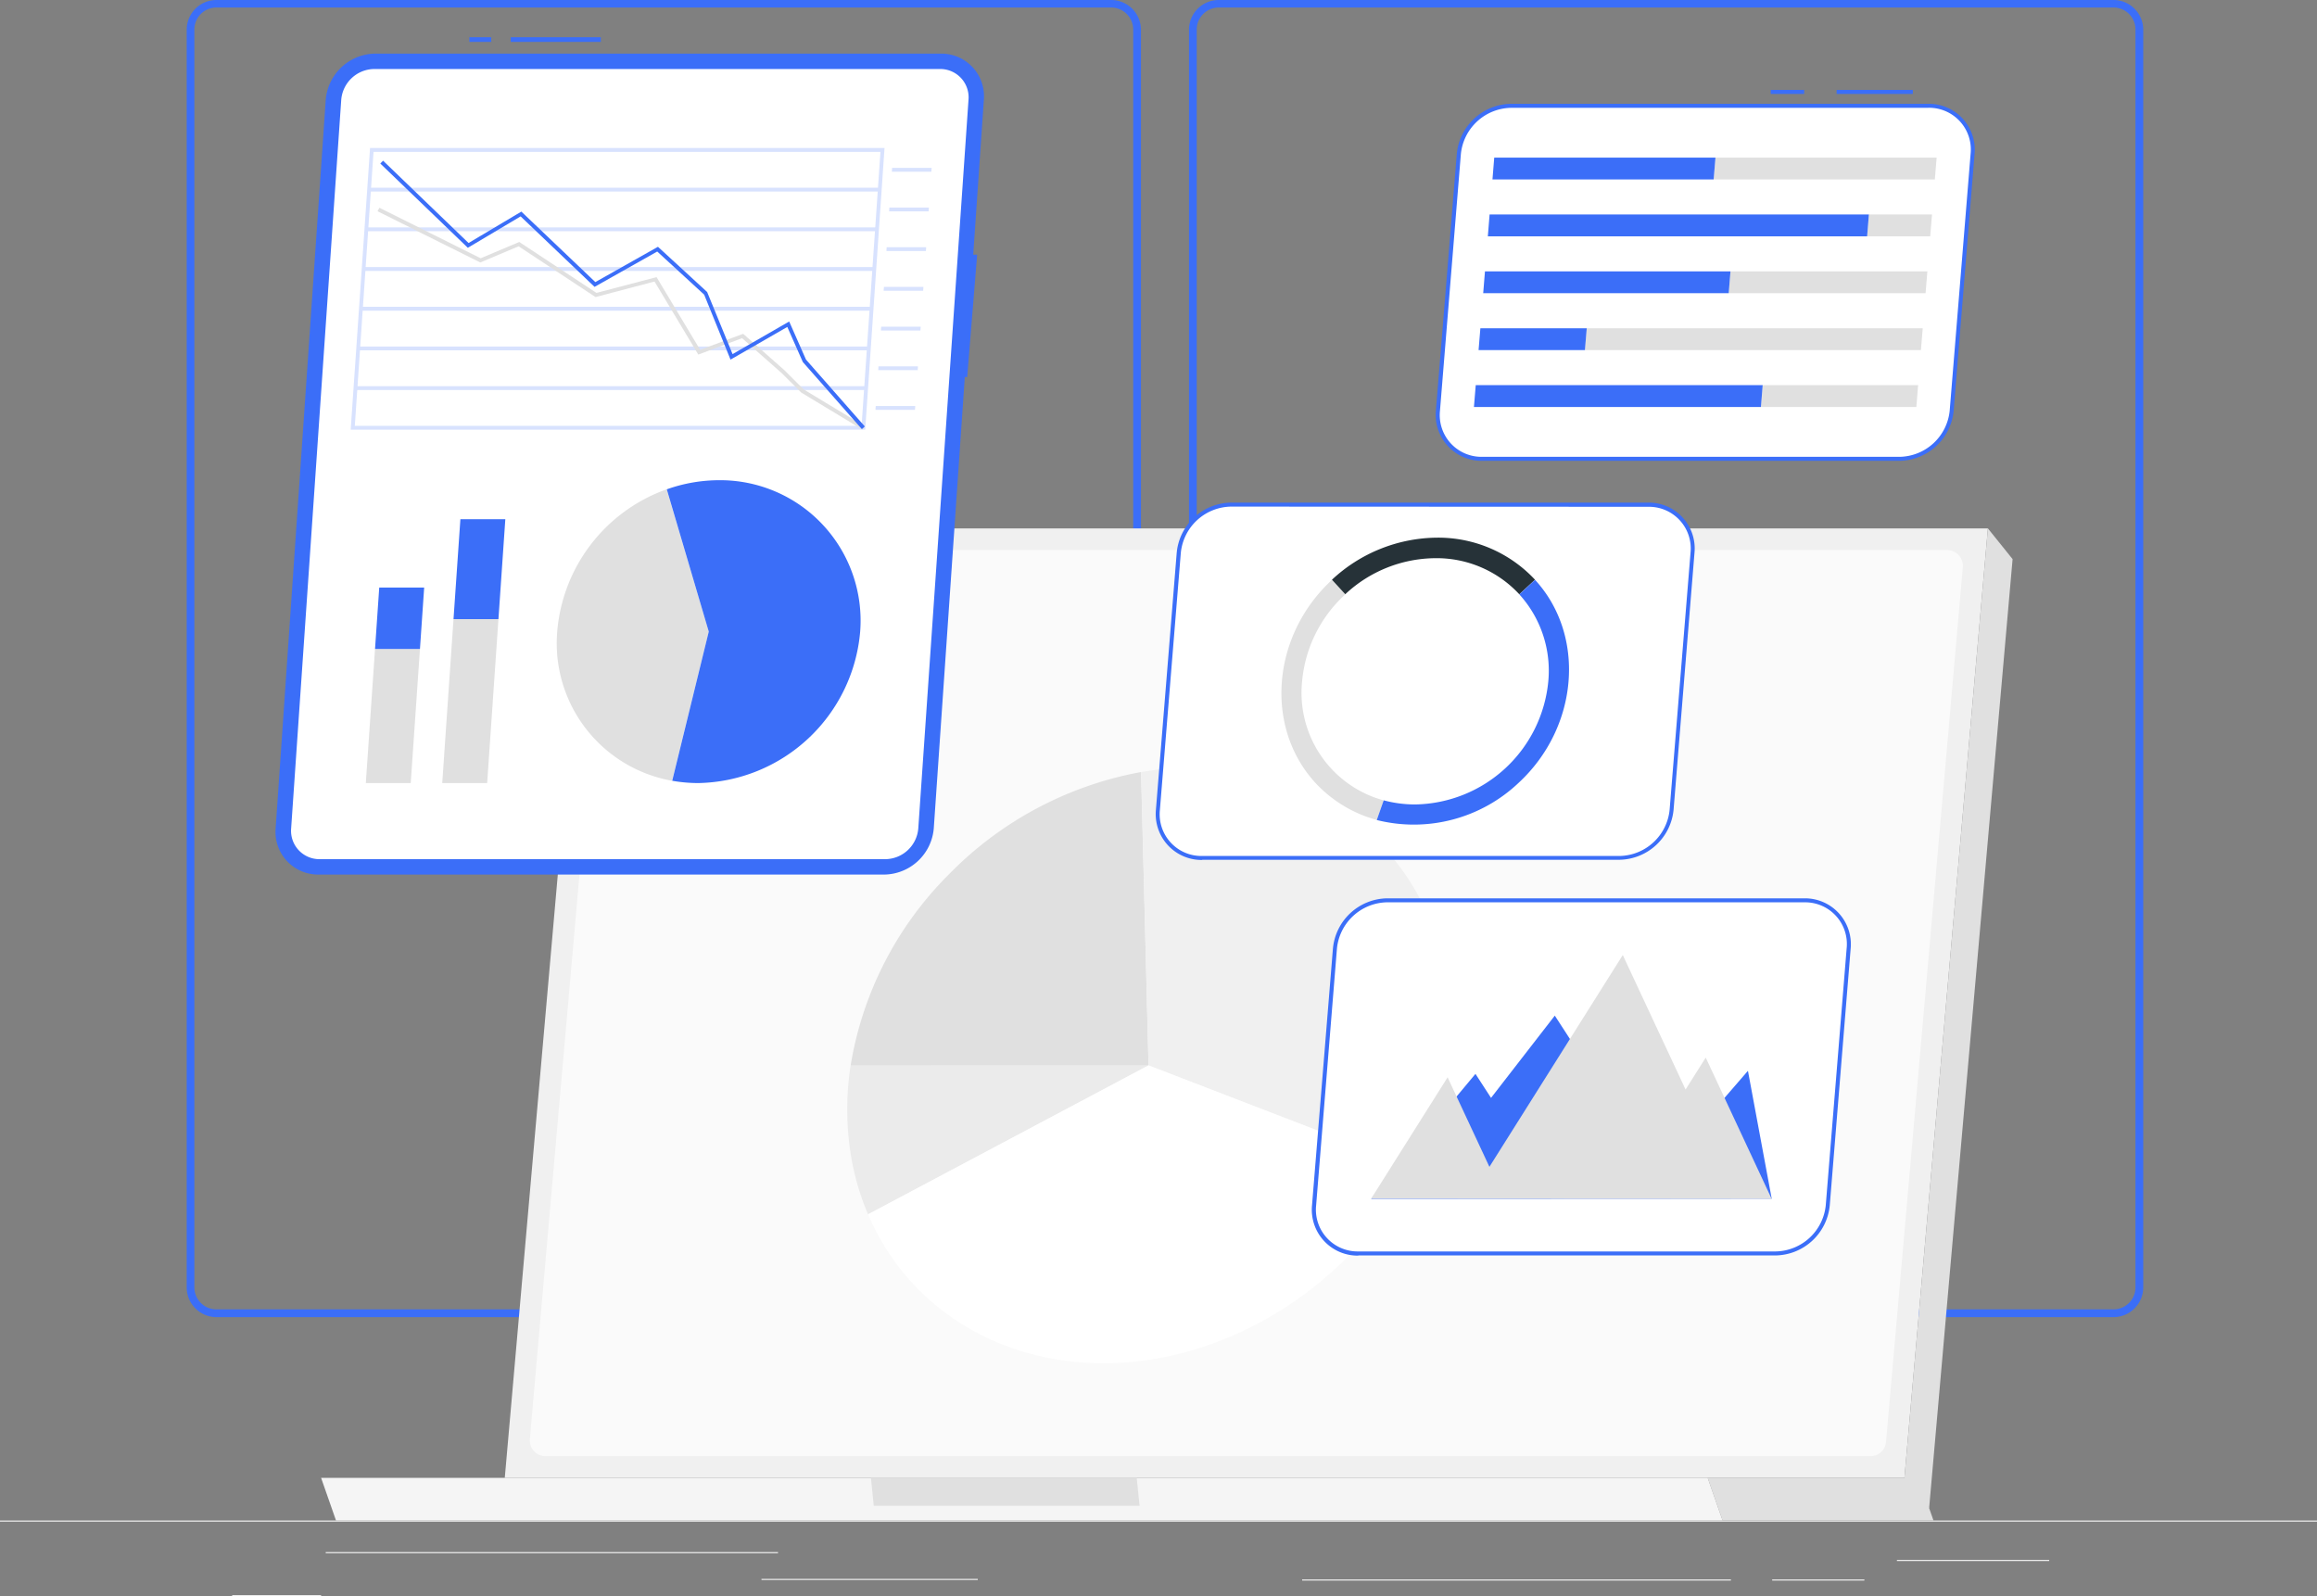 <svg xmlns="http://www.w3.org/2000/svg" width="351.484" height="242.138" viewBox="0 0 351.484 242.138">
  <rect x="0" y="0" width="351.484" height="242.138" fill="#808080" stroke="none"/>
  <g id="Group_38577" data-name="Group 38577" transform="translate(-852 -3708.5)">
    <path id="Path_67120" data-name="Path 67120" d="M123.1,49.457l2.61-3.788,14.11,11.843L137.654,60.4Z" transform="translate(958 3743)" fill="#fff"/>
    <path id="Path_67121" data-name="Path 67121" d="M140.181,49.457l-2.61-3.788L123.462,57.512l2.164,2.886Z" transform="translate(958 3743)" fill="#fff"/>
    <g id="Setup_Analytics-rafiki" data-name="Setup Analytics-rafiki" transform="translate(852 3709)">
      <g id="background-complete--inject-3" transform="translate(0 0)">
        <rect id="Rectangle_54" data-name="Rectangle 54" width="351.484" height="0.176" transform="translate(0 230.152)" fill="#ebebeb"/>
        <rect id="Rectangle_55" data-name="Rectangle 55" width="68.61" height="0.176" transform="translate(49.412 234.939)" fill="#ebebeb"/>
        <rect id="Rectangle_56" data-name="Rectangle 56" width="32.808" height="0.176" transform="translate(115.519 239.002)" fill="#ebebeb"/>
        <rect id="Rectangle_57" data-name="Rectangle 57" width="13.49" height="0.176" transform="translate(35.219 241.463)" fill="#ebebeb"/>
        <rect id="Rectangle_58" data-name="Rectangle 58" width="65.046" height="0.176" transform="translate(197.534 239.087)" fill="#ebebeb"/>
        <rect id="Rectangle_59" data-name="Rectangle 59" width="13.989" height="0.176" transform="translate(268.836 239.087)" fill="#ebebeb"/>
        <rect id="Rectangle_60" data-name="Rectangle 60" width="23.1" height="0.176" transform="translate(287.76 236.12)" fill="#ebebeb"/>
        <path id="Path_149" data-name="Path 149" d="M42.224,253.8H177.96a4.014,4.014,0,0,0,4.007-4.014V58.979A4.014,4.014,0,0,0,177.96,55H42.224a4.014,4.014,0,0,0-4.014,4.014V249.786A4.014,4.014,0,0,0,42.224,253.8ZM177.96,55.141a3.838,3.838,0,0,1,3.831,3.838V249.786a3.838,3.838,0,0,1-3.831,3.838H42.224a3.845,3.845,0,0,1-3.838-3.838V58.979a3.845,3.845,0,0,1,3.838-3.838Z" transform="translate(142.657 -55)" fill="#3b6ef8" stroke="#3b6ef8" stroke-width="1"/>
        <path id="Path_150" data-name="Path 150" d="M258.5,253.8H394.243a4.021,4.021,0,0,0,4.014-4.014V58.979A4.021,4.021,0,0,0,394.243,55H258.5a4.014,4.014,0,0,0-4,3.979V249.786A4.014,4.014,0,0,0,258.5,253.8ZM394.243,55.141a3.845,3.845,0,0,1,3.838,3.838V249.786a3.845,3.845,0,0,1-3.838,3.838H258.5a3.845,3.845,0,0,1-3.838-3.838V58.979a3.845,3.845,0,0,1,3.838-3.838Z" transform="translate(-225.678 -55)" fill="#3b6ef8" stroke="#3b6ef8" stroke-width="1"/>
        <path id="Path_151" data-name="Path 151" d="M71.02,312.334H283.345l12.66-144.024H83.681Z" transform="translate(5.554 -88.657)" fill="#f0f0f0"/>
        <path id="Path_152" data-name="Path 152" d="M69.437,316.925l-3.747-4.59L78.35,168.31l3.747,4.661Z" transform="translate(223.209 -88.657)" fill="#e0e0e0"/>
        <path id="Path_153" data-name="Path 153" d="M282.158,308.262l11.648-132.671a2.4,2.4,0,0,0-2.383-2.6H90.472a2.383,2.383,0,0,0-2.383,2.179L76.427,307.84a2.39,2.39,0,0,0,2.383,2.6H279.761a2.383,2.383,0,0,0,2.4-2.179Z" transform="translate(3.95 -90.047)" fill="#fafafa"/>
        <path id="Path_154" data-name="Path 154" d="M82.76,373.19h31.992l2.264,6.474H85.024Z" transform="translate(176.291 -149.512)" fill="#e0e0e0"/>
        <path id="Path_155" data-name="Path 155" d="M338.612,373.19H128.27l2.264,6.474H340.876Z" transform="translate(-79.561 -149.512)" fill="#f5f5f5"/>
        <path id="Path_156" data-name="Path 156" d="M294.412,373.19H254.09l.436,4.239h40.315Z" transform="translate(-121.974 -149.512)" fill="#e0e0e0"/>
        <path id="Path_161" data-name="Path 161" d="M297.856,284.19H252.662a43.864,43.864,0,0,0-.225,11.7,39.172,39.172,0,0,0,2.868,10.9Z" transform="translate(-123.625 -123.077)" fill="#ebebeb"/>
        <path id="Path_162" data-name="Path 162" d="M297.344,265.385l-1.132-44.5a54.4,54.4,0,0,0-29.1,15.465,53.021,53.021,0,0,0-14.959,29.047Z" transform="translate(-123.113 -104.272)" fill="#e0e0e0"/>
        <path id="Path_163" data-name="Path 163" d="M188.277,265.094,228.4,280.559a50.192,50.192,0,0,0,5.061-15.465C237.21,240.3,219.889,219.9,195.1,219.9a47.051,47.051,0,0,0-7.958.7Z" transform="translate(-14.046 -103.98)" fill="#f0f0f0"/>
        <path id="Path_164" data-name="Path 164" d="M237.621,284.19,195.07,306.783c5.954,13.968,19.6,22.593,35.718,22.593,18.98,0,37.785-11.95,46.958-29.729Z" transform="translate(-63.39 -123.077)" fill="#fff"/>
      </g>
      <g id="setup-analytics--inject-3" transform="translate(131.239 13.138)">
        <path id="Path_165" data-name="Path 165" d="M141.453,216.765h63.323a8.1,8.1,0,0,0,7.9-7.3l3.17-38.93a6.657,6.657,0,0,0-6.713-7.311H145.818a8.1,8.1,0,0,0-7.9,7.311l-3.17,38.93a6.65,6.65,0,0,0,6.706,7.3Z" transform="translate(-90.335 -100.283)" fill="#fff"/>
        <path id="Path_166" data-name="Path 166" d="M141.325,216.927h63.323a8.386,8.386,0,0,0,8.2-7.606l3.17-38.937a6.959,6.959,0,0,0-7.03-7.634H145.676a8.386,8.386,0,0,0-8.2,7.585l-3.156,38.987a6.959,6.959,0,0,0,7.03,7.634Zm67.682-53.545a6.327,6.327,0,0,1,6.411,6.973l-3.17,38.966a7.775,7.775,0,0,1-7.6,7.03H141.325a6.327,6.327,0,0,1-6.4-7.03l3.17-38.937a7.775,7.775,0,0,1,7.6-7.03Z" transform="translate(-90.207 -100.143)" fill="#3b6ef8"/>
        <path id="Path_167" data-name="Path 167" d="M206.566,210.21a19.683,19.683,0,0,0,9.307,5.624l1.047-2.967a16.912,16.912,0,0,1-12.372-18.045,20.316,20.316,0,0,1,6.545-13.2l-2.018-2.2C199.937,187.849,198.805,201.753,206.566,210.21Z" transform="translate(-138.261 -105.095)" fill="#e0e0e0"/>
        <path id="Path_168" data-name="Path 168" d="M168.75,176.693l2.018,2.2a20.189,20.189,0,0,1,13.652-5.469,17.1,17.1,0,0,1,12.752,5.476l2.383-2.207a20.063,20.063,0,0,0-14.882-6.383A23.62,23.62,0,0,0,168.75,176.693Z" transform="translate(-97.935 -102.389)" fill="#263238"/>
        <path id="Path_169" data-name="Path 169" d="M161.416,215.845a23.1,23.1,0,0,0,21.5-5.624c9.139-8.436,10.27-22.361,2.51-30.811l-2.383,2.207a17.209,17.209,0,0,1,4.394,13.195,20.624,20.624,0,0,1-20.189,18.671,18.277,18.277,0,0,1-4.78-.626Z" transform="translate(-83.803 -105.092)" fill="#3b6ef8"/>
        <rect id="Rectangle_61" data-name="Rectangle 61" width="5.075" height="0.612" transform="translate(137.372)" fill="#3b6ef8"/>
        <rect id="Rectangle_62" data-name="Rectangle 62" width="11.557" height="0.612" transform="translate(147.375)" fill="#3b6ef8"/>
        <path id="Path_170" data-name="Path 170" d="M81.02,130.665h63.316a8.091,8.091,0,0,0,7.9-7.3l3.17-38.937a6.65,6.65,0,0,0-6.713-7.3H85.378a8.1,8.1,0,0,0-7.9,7.3l-3.17,38.937a6.65,6.65,0,0,0,6.713,7.3Z" transform="translate(12.592 -74.709)" fill="#fff"/>
        <path id="Path_171" data-name="Path 171" d="M80.906,130.846h63.316a8.386,8.386,0,0,0,8.2-7.585l3.17-38.937a6.959,6.959,0,0,0-7.03-7.634H85.25a8.386,8.386,0,0,0-8.2,7.585l-3.17,38.937a6.959,6.959,0,0,0,7.03,7.634Zm67.675-53.552a6.327,6.327,0,0,1,6.411,6.98l-3.17,38.937a7.775,7.775,0,0,1-7.6,7.03H80.906a6.327,6.327,0,0,1-6.411-6.973l3.17-38.937a7.782,7.782,0,0,1,7.6-7.03Z" transform="translate(12.706 -74.581)" fill="#3b6ef8"/>
        <path id="Path_172" data-name="Path 172" d="M115.633,91.611H82.08l.274-3.311h33.553Z" transform="translate(46.638 -78.03)" fill="#e0e0e0"/>
        <path id="Path_173" data-name="Path 173" d="M129.81,91.611h33.553l.274-3.311h-33.56Z" transform="translate(-34.644 -78.03)" fill="#3b6ef8"/>
        <path id="Path_174" data-name="Path 174" d="M92.647,103.888H83.08l.267-3.318h9.574Z" transform="translate(68.921 -81.674)" fill="#e0e0e0"/>
        <path id="Path_175" data-name="Path 175" d="M96.7,103.888h57.538l.267-3.318H96.967Z" transform="translate(-2.237 -81.674)" fill="#3b6ef8"/>
        <path id="Path_176" data-name="Path 176" d="M113.942,116.161H84.08l.267-3.311h29.869Z" transform="translate(46.923 -85.322)" fill="#e0e0e0"/>
        <path id="Path_177" data-name="Path 177" d="M126.57,116.161h37.243l.267-3.311H126.837Z" transform="translate(-32.81 -85.322)" fill="#3b6ef8"/>
        <path id="Path_178" data-name="Path 178" d="M136.052,128.441H85.08l.274-3.311h50.972Z" transform="translate(24.11 -88.969)" fill="#e0e0e0"/>
        <path id="Path_179" data-name="Path 179" d="M157.59,128.441h16.133L174,125.13H157.864Z" transform="translate(-64.533 -88.969)" fill="#3b6ef8"/>
        <path id="Path_180" data-name="Path 180" d="M109.658,140.718H86.08l.267-3.318h23.578Z" transform="translate(49.809 -92.614)" fill="#e0e0e0"/>
        <path id="Path_181" data-name="Path 181" d="M119.62,140.718h43.535l.267-3.318H119.894Z" transform="translate(-27.266 -92.614)" fill="#3b6ef8"/>
        <path id="Path_192" data-name="Path 192" d="M291.64,126.134h1.125L295.844,88.3h-1.118Z" transform="translate(-280.613 -78.03)" fill="#e0e0e0"/>
        <path id="Path_193" data-name="Path 193" d="M289.13,127.8h7.051l1.511-18.558h-7.051Z" transform="translate(-280.697 -84.249)" fill="#3b6ef8"/>
        <path id="Path_194" data-name="Path 194" d="M107.768,302.148h63.323a8.105,8.105,0,0,0,7.9-7.3l3.163-38.93a6.65,6.65,0,0,0-6.706-7.3H112.127a8.105,8.105,0,0,0-7.9,7.3l-3.17,38.937a6.657,6.657,0,0,0,6.713,7.3Z" transform="translate(-32.961 -125.646)" fill="#fff"/>
        <path id="Path_195" data-name="Path 195" d="M107.632,302.31h63.323a8.393,8.393,0,0,0,8.2-7.585l3.17-38.952a6.959,6.959,0,0,0-7.03-7.634H111.976a8.393,8.393,0,0,0-8.19,7.634l-3.17,38.93a6.959,6.959,0,0,0,7.03,7.634Zm67.682-53.566a6.327,6.327,0,0,1,6.4,7.03l-3.163,38.9a7.775,7.775,0,0,1-7.592,7.03H107.639a6.327,6.327,0,0,1-6.4-6.98l3.156-38.952a7.782,7.782,0,0,1,7.6-7.03Z" transform="translate(-32.824 -125.507)" fill="#3b6ef8"/>
        <path id="Path_196" data-name="Path 196" d="M174.828,281.822,161.184,297.59l-15.655-24.14-9.673,12.478-2.362-3.641L117.67,301.245l60.765-.021Z" transform="translate(-40.908 -133.025)" fill="#3b6ef8"/>
        <path id="Path_197" data-name="Path 197" d="M129.272,278.924l6.341,13.581,20.231-32.126,9.525,20.4,3.058-4.843,10,21.426-60.751-.035Z" transform="translate(-40.911 -129.143)" fill="#e0e0e0"/>
      </g>
    </g>
    <g id="Report--inject-174" transform="translate(893.796 3714.147)">
      <rect id="Rectangle_191" data-name="Rectangle 191" width="3.315" height="0.71" transform="translate(29.408)" fill="#3b6ef8"/>
      <rect id="Rectangle_192" data-name="Rectangle 192" width="13.667" height="0.71" transform="translate(35.677)" fill="#3b6ef8"/>
      <path id="Path_424" data-name="Path 424" d="M183.723,267.753h85.84a7.646,7.646,0,0,0,7.483-7l7.6-110.533a6.475,6.475,0,0,0-6.517-7H192.292a7.632,7.632,0,0,0-7.483,7l-7.6,110.533a6.461,6.461,0,0,0,6.51,7Z" transform="translate(-177.19 -140.735)" fill="#3b6ef8"/>
      <path id="Path_425" data-name="Path 425" d="M270.665,266.371a5.076,5.076,0,0,0,4.97-4.664l7.618-110.533a4.3,4.3,0,0,0-4.345-4.664h-85.84a5.083,5.083,0,0,0-4.97,4.664l-7.6,110.533a4.3,4.3,0,0,0,4.345,4.664Z" transform="translate(-178.128 -141.689)" fill="#fff"/>
      <g id="Group_57" data-name="Group 57" transform="translate(11.403 16.805)" opacity="0.2">
        <path id="Path_426" data-name="Path 426" d="M198.45,206.122H276.5l2.932-42.732H201.389Zm77.5-.582H199.075l2.84-41.568h76.9Z" transform="translate(-198.45 -163.39)" fill="#3b6ef8"/>
        <path id="Path_427" data-name="Path 427" d="M199.44,172.452H276.9l.043-.582H199.483Z" transform="translate(-196.664 -165.85)" fill="#3b6ef8"/>
        <path id="Path_428" data-name="Path 428" d="M200.02,180.932h77.456l.043-.582H200.056Z" transform="translate(-197.656 -168.309)" fill="#3b6ef8"/>
        <path id="Path_429" data-name="Path 429" d="M200.6,189.419h77.463l.043-.589H200.643Z" transform="translate(-198.655 -170.769)" fill="#3b6ef8"/>
        <path id="Path_430" data-name="Path 430" d="M201.19,197.9h77.456l.043-.589H201.233Z" transform="translate(-199.657 -173.228)" fill="#3b6ef8"/>
        <path id="Path_431" data-name="Path 431" d="M201.77,206.382h77.456l.043-.582H201.805Z" transform="translate(-200.648 -175.691)" fill="#3b6ef8"/>
        <path id="Path_432" data-name="Path 432" d="M202.35,214.862h77.463l.043-.582H202.393Z" transform="translate(-201.647 -178.15)" fill="#3b6ef8"/>
        <path id="Path_433" data-name="Path 433" d="M188.38,168.212h5.992l.043-.582h-5.992Z" transform="translate(-106.288 -164.62)" fill="#3b6ef8"/>
        <path id="Path_434" data-name="Path 434" d="M188.96,176.692h5.992l.043-.582h-6Z" transform="translate(-107.28 -167.079)" fill="#3b6ef8"/>
        <path id="Path_435" data-name="Path 435" d="M189.55,185.172h5.992l.036-.582h-5.992Z" transform="translate(-108.282 -169.539)" fill="#3b6ef8"/>
        <path id="Path_436" data-name="Path 436" d="M190.13,193.659h5.992l.043-.589h-5.992Z" transform="translate(-109.28 -171.999)" fill="#3b6ef8"/>
        <path id="Path_437" data-name="Path 437" d="M190.71,202.142H196.7l.043-.582h-6Z" transform="translate(-110.272 -174.461)" fill="#3b6ef8"/>
        <path id="Path_438" data-name="Path 438" d="M191.3,210.622h5.992l.035-.582h-5.992Z" transform="translate(-111.274 -176.921)" fill="#3b6ef8"/>
        <path id="Path_439" data-name="Path 439" d="M191.88,219.1h5.992l.043-.582h-5.992Z" transform="translate(-112.273 -179.38)" fill="#3b6ef8"/>
      </g>
      <path id="Path_440" data-name="Path 440" d="M276.284,209.78l.327-.5-9.236-5.587-2.861-2.861-6.3-5.559-6.524,2.435-6.61-11.033-9.123,2.393-11.707-7.724-5.857,2.471-15.356-7.66-.291.525,15.591,7.774L224.152,182l11.665,7.7,8.953-2.357,6.638,11.082,6.645-2.485,6.049,5.332,2.918,2.911Z" transform="translate(-187.276 -150.286)" fill="#e0e0e0"/>
      <path id="Path_441" data-name="Path 441" d="M275.7,206.816l.447-.4-8.924-10.145-2.549-5.779-8.59,4.948-3.855-9.421-7.462-6.858-9.5,5.353-11.224-10.692-8.008,4.764L203.069,166.1l-.419.433,13.276,12.779,8.008-4.764,11.217,10.692,9.506-5.36,7.121,6.539,4,9.854,8.612-4.955,2.357,5.325Z" transform="translate(-186.753 -147.371)" fill="#3b6ef8"/>
      <path id="Path_442" data-name="Path 442" d="M259.063,257.9l-6.39-21.583a25.1,25.1,0,0,0-16.6,21.583A21.185,21.185,0,0,0,253.5,280.529Z" transform="translate(-193.341 -167.739)" fill="#e0e0e0"/>
      <path id="Path_443" data-name="Path 443" d="M209.926,257.337l-5.545,22.626a23.032,23.032,0,0,0,3.969.348,25.111,25.111,0,0,0,24.543-22.974,21.3,21.3,0,0,0-21.384-22.967,23.762,23.762,0,0,0-7.951,1.384Z" transform="translate(-144.204 -167.173)" fill="#3b6ef8"/>
      <path id="Path_444" data-name="Path 444" d="M282.651,264.05h6.816l-1.711,24.87H280.94Z" transform="translate(-255.65 -175.782)" fill="#e0e0e0"/>
      <path id="Path_445" data-name="Path 445" d="M279.47,257.857h6.816l1.044-15.157h-6.816Z" transform="translate(-252.469 -169.589)" fill="#3b6ef8"/>
      <path id="Path_446" data-name="Path 446" d="M299.109,270.43h6.816l-1.4,20.34H297.71Z" transform="translate(-284.014 -177.632)" fill="#e0e0e0"/>
      <path id="Path_447" data-name="Path 447" d="M296.81,266.622h6.816l.639-9.322h-6.816Z" transform="translate(-281.715 -173.824)" fill="#3b6ef8"/>
    </g>
  </g>
</svg>
